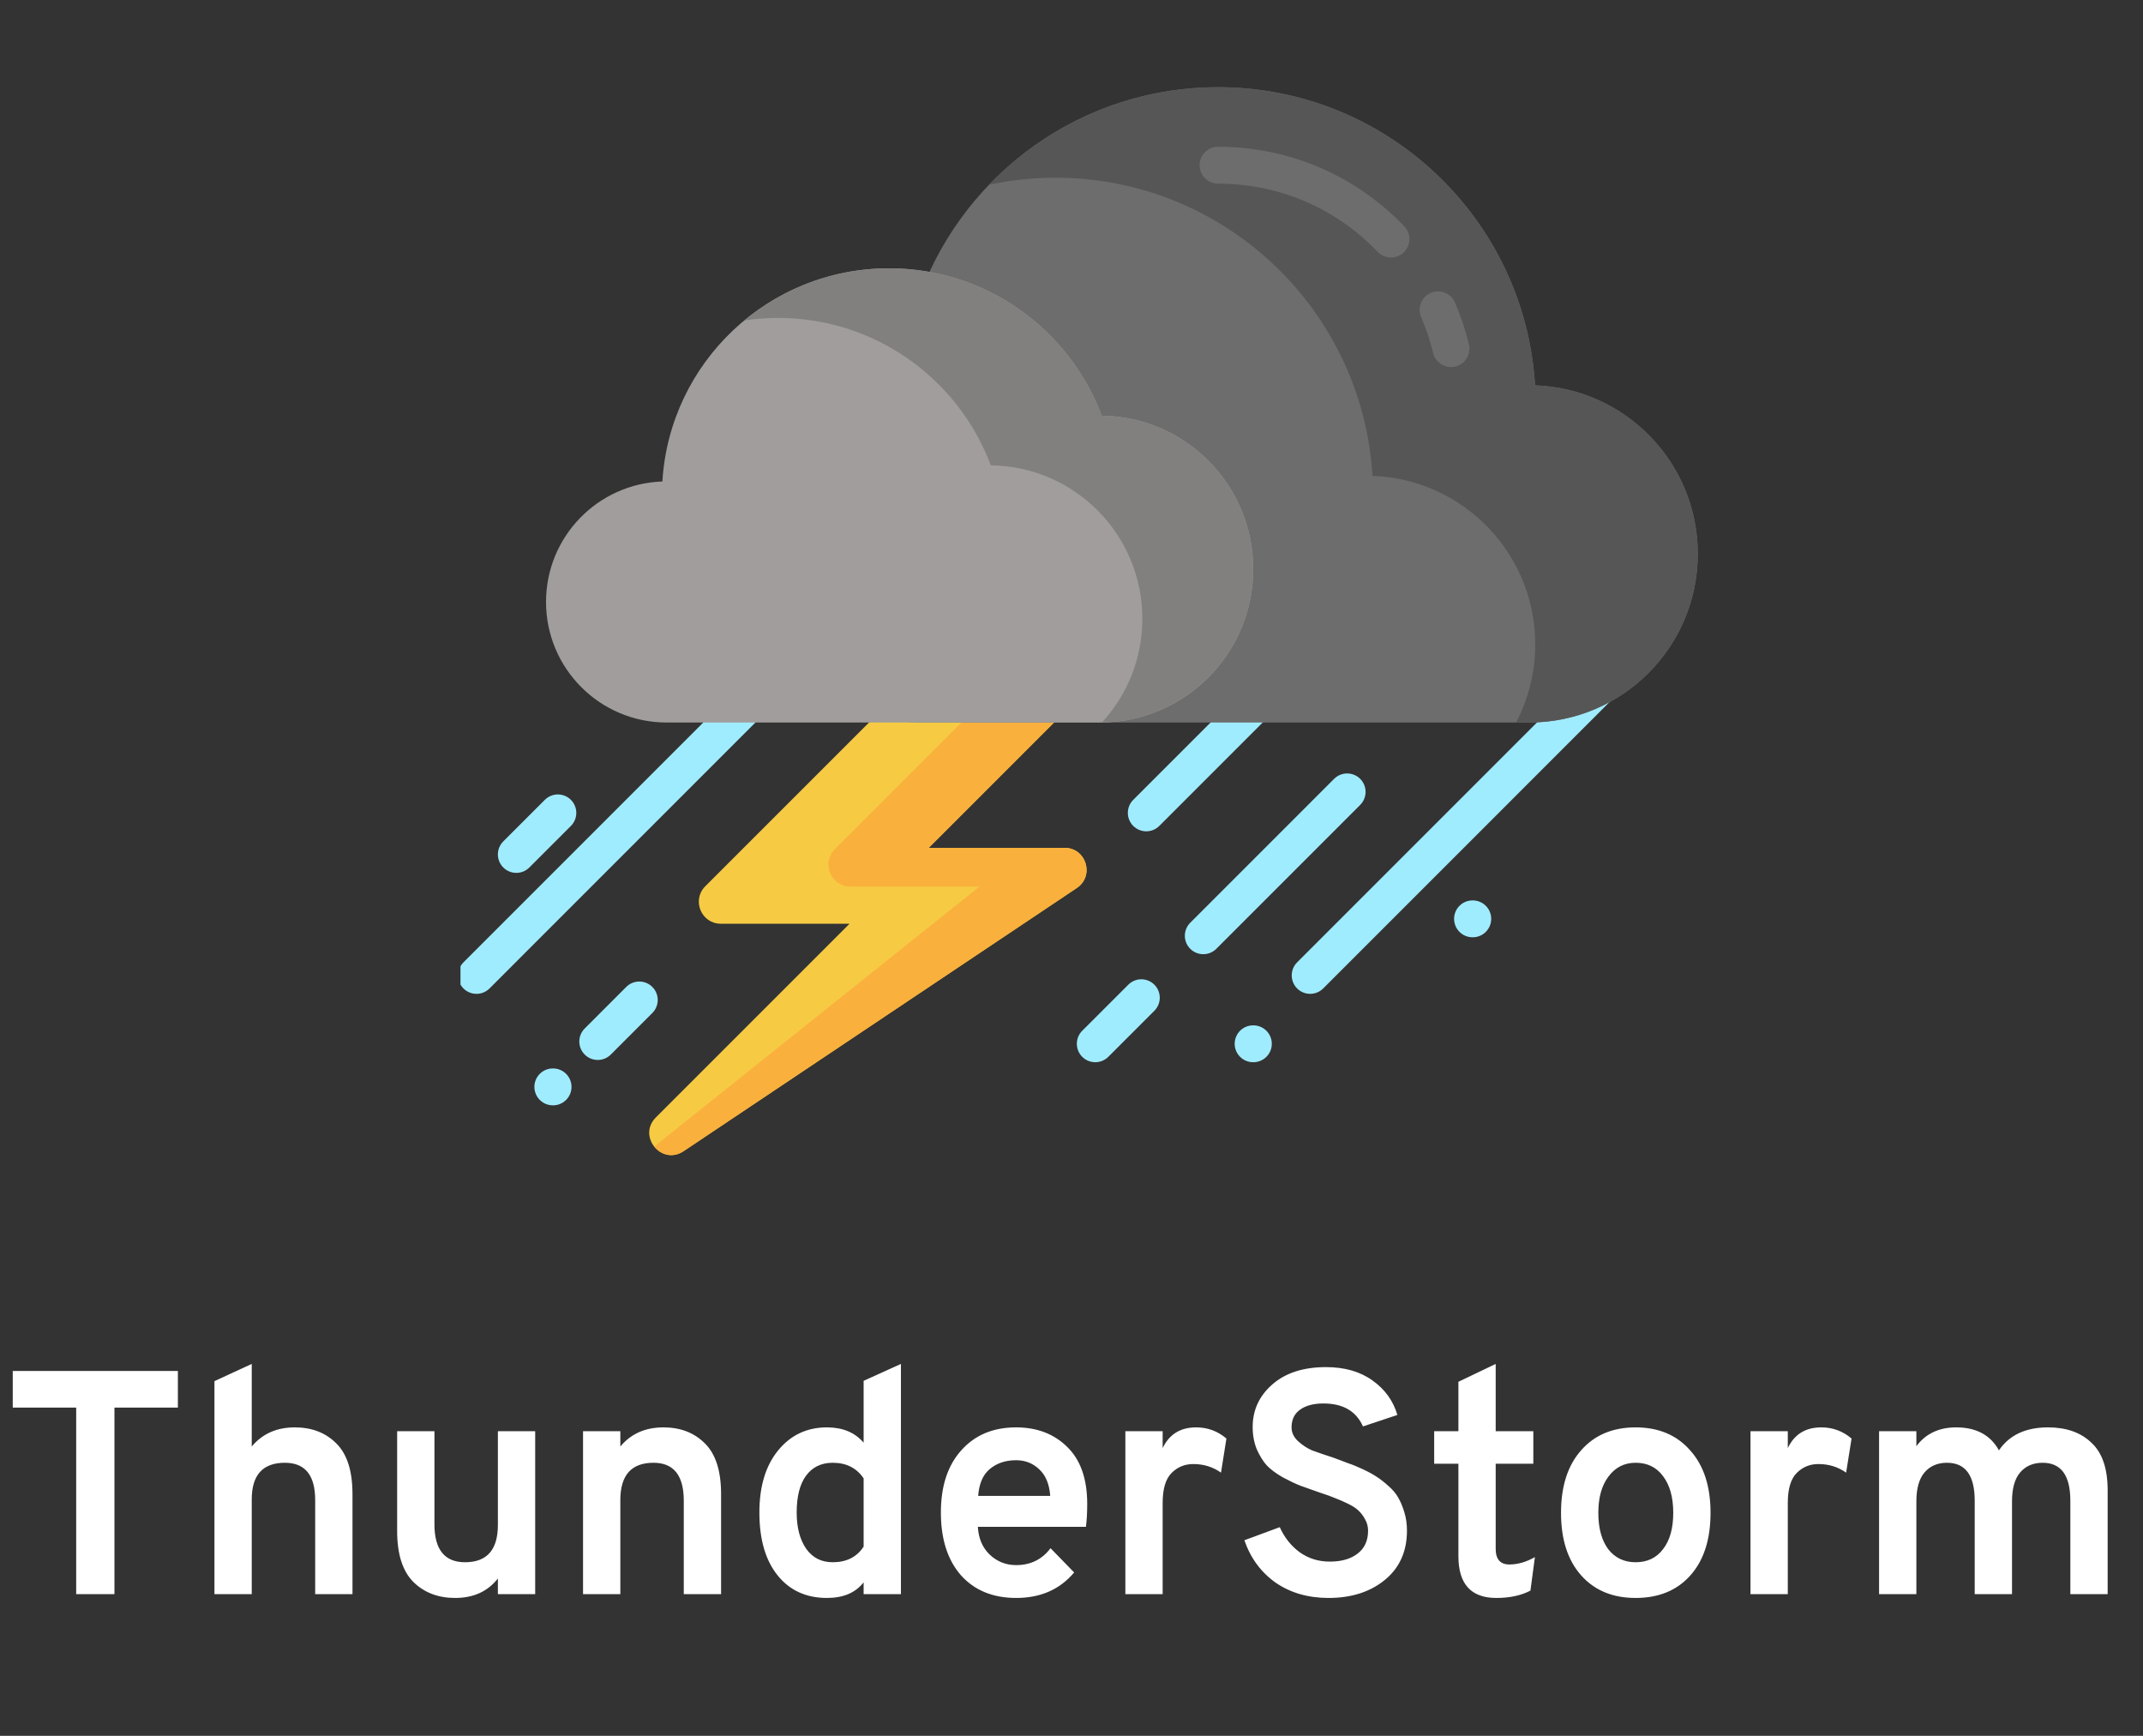 <svg width="121" height="98" viewBox="0 0 121 98" fill="none" xmlns="http://www.w3.org/2000/svg">
<rect x="0" y="0" width="121" height="98" fill="#333333" stroke="none"/>
<g clip-path="url(#clip0)">
<path d="M26.904 56.11C26.638 56.11 26.371 56.008 26.168 55.805C25.762 55.398 25.762 54.739 26.168 54.333L44.519 35.982C44.925 35.576 45.584 35.576 45.991 35.982C46.397 36.389 46.397 37.047 45.991 37.453L27.64 55.805C27.437 56.008 27.17 56.11 26.904 56.11V56.11Z" fill="#A0ECFF"/>
<path d="M29.152 49.28C28.887 49.28 28.62 49.178 28.417 48.975C28.01 48.569 28.01 47.91 28.417 47.503L30.763 45.157C31.169 44.751 31.828 44.751 32.235 45.157C32.641 45.564 32.641 46.223 32.235 46.629L29.889 48.975C29.686 49.178 29.419 49.28 29.152 49.28Z" fill="#A0ECFF"/>
<path d="M33.751 59.842C33.484 59.842 33.218 59.741 33.015 59.538C32.608 59.131 32.608 58.472 33.015 58.066L35.36 55.72C35.767 55.314 36.426 55.314 36.832 55.72C37.239 56.127 37.239 56.786 36.832 57.192L34.487 59.538C34.283 59.741 34.017 59.842 33.751 59.842V59.842Z" fill="#A0ECFF"/>
<path d="M73.975 56.11C73.709 56.11 73.442 56.008 73.239 55.805C72.833 55.398 72.833 54.739 73.239 54.333L91.59 35.982C91.996 35.576 92.655 35.576 93.062 35.982C93.468 36.389 93.468 37.047 93.062 37.453L74.711 55.805C74.507 56.008 74.241 56.11 73.975 56.11Z" fill="#A0ECFF"/>
<path d="M60.799 50.135L38.598 64.992C37.969 65.413 37.304 65.191 36.939 64.733C36.582 64.284 36.509 63.61 37.033 63.086L47.968 52.151H40.698C39.596 52.151 39.042 50.817 39.822 50.036L51.52 38.34H61.967L52.44 47.867H60.11C61.335 47.867 61.817 49.454 60.799 50.135Z" fill="#F6CB43"/>
<path d="M60.799 50.135L38.598 64.992C37.969 65.413 37.304 65.191 36.939 64.733L55.304 50.055H48.02C46.916 50.055 46.363 48.721 47.143 47.94L56.742 38.34H61.967L52.439 47.867H60.11C61.335 47.867 61.817 49.454 60.799 50.135V50.135Z" fill="#FAB03C"/>
<path d="M67.941 53.871C67.675 53.871 67.408 53.77 67.205 53.567C66.798 53.161 66.798 52.502 67.205 52.095L75.328 43.972C75.734 43.566 76.393 43.566 76.8 43.972C77.206 44.379 77.206 45.038 76.8 45.444L68.677 53.567C68.473 53.77 68.207 53.871 67.941 53.871Z" fill="#A0ECFF"/>
<path d="M61.842 59.97C61.576 59.97 61.31 59.868 61.106 59.666C60.7 59.259 60.7 58.6 61.106 58.194L63.708 55.593C64.114 55.186 64.773 55.186 65.179 55.593C65.585 55.999 65.585 56.658 65.179 57.065L62.578 59.666C62.375 59.868 62.109 59.97 61.842 59.97V59.97Z" fill="#A0ECFF"/>
<path d="M64.722 46.934C64.456 46.934 64.19 46.832 63.986 46.629C63.58 46.223 63.58 45.564 63.986 45.157L72.007 37.137C72.414 36.73 73.073 36.73 73.479 37.137C73.885 37.543 73.885 38.202 73.479 38.608L65.458 46.629C65.255 46.832 64.988 46.934 64.722 46.934Z" fill="#A0ECFF"/>
<path d="M86.674 21.756C86.106 12.364 78.309 4.922 68.774 4.922C61.083 4.922 54.525 9.763 51.976 16.563C45.353 16.643 40.009 22.034 40.009 28.675C40.009 35.366 45.433 40.791 52.124 40.791H86.342C91.6 40.791 95.863 36.528 95.863 31.27C95.863 26.122 91.778 21.932 86.674 21.756V21.756Z" fill="#6D6D6D"/>
<path d="M95.863 31.269C95.863 36.527 91.599 40.791 86.341 40.791H85.603C86.293 39.473 86.684 37.972 86.684 36.382C86.684 31.235 82.6 27.044 77.495 26.868C76.927 17.477 69.131 10.034 59.595 10.034C58.309 10.034 57.056 10.169 55.847 10.426C59.109 7.033 63.694 4.922 68.774 4.922C78.309 4.922 86.106 12.363 86.674 21.757C91.779 21.931 95.863 26.122 95.863 31.269Z" fill="#565656"/>
<path d="M81.927 20.723C81.457 20.723 81.03 20.402 80.915 19.925C80.75 19.236 80.523 18.557 80.242 17.906C80.013 17.379 80.256 16.767 80.784 16.538C81.311 16.309 81.923 16.552 82.152 17.08C82.481 17.84 82.746 18.633 82.939 19.439C83.073 19.998 82.729 20.559 82.171 20.694C82.089 20.713 82.007 20.723 81.927 20.723V20.723Z" fill="#6D6D6D"/>
<path d="M78.538 14.538C78.265 14.538 77.992 14.431 77.788 14.218C75.405 11.735 72.204 10.368 68.774 10.368C68.199 10.368 67.733 9.902 67.733 9.327C67.733 8.753 68.199 8.287 68.774 8.287C72.775 8.287 76.51 9.882 79.289 12.777C79.687 13.192 79.673 13.85 79.259 14.248C79.057 14.442 78.797 14.538 78.538 14.538V14.538Z" fill="#6D6D6D"/>
<path d="M37.4 27.183C37.806 20.468 43.379 15.148 50.197 15.148C55.695 15.148 60.384 18.609 62.206 23.47C66.94 23.527 70.761 27.381 70.761 32.129C70.761 36.913 66.883 40.791 62.1 40.791C60.097 40.791 39.695 40.791 37.637 40.791C33.878 40.791 30.83 37.743 30.83 33.984C30.83 30.304 33.75 27.308 37.4 27.183V27.183Z" fill="#A09D9C"/>
<path d="M70.761 32.13C70.761 36.872 66.948 40.724 62.219 40.789C63.637 39.246 64.501 37.191 64.501 34.932C64.501 30.184 60.681 26.33 55.945 26.272C54.123 21.411 49.434 17.95 43.936 17.95C43.286 17.95 42.648 17.999 42.024 18.092C44.242 16.253 47.089 15.148 50.196 15.148C55.695 15.148 60.383 18.608 62.205 23.471C66.941 23.528 70.761 27.381 70.761 32.13V32.13Z" fill="#82807F"/>
<path d="M70.769 59.97C70.767 59.97 70.765 59.97 70.764 59.97H70.749C70.175 59.967 69.711 59.499 69.714 58.925C69.716 58.352 70.181 57.889 70.754 57.889H70.759H70.774C71.348 57.892 71.812 58.36 71.809 58.934C71.807 59.507 71.341 59.97 70.769 59.97V59.97Z" fill="#A0ECFF"/>
<path d="M83.158 52.916C83.156 52.916 83.154 52.916 83.153 52.916H83.138C82.564 52.914 82.1 52.446 82.102 51.871C82.105 51.298 82.571 50.835 83.143 50.835H83.148H83.162C83.737 50.838 84.201 51.306 84.198 51.88C84.195 52.453 83.73 52.916 83.158 52.916V52.916Z" fill="#A0ECFF"/>
<path d="M31.228 62.404H31.214C30.639 62.404 30.173 61.937 30.173 61.363C30.173 60.788 30.639 60.322 31.214 60.322H31.228C31.803 60.322 32.269 60.788 32.269 61.363C32.269 61.938 31.803 62.404 31.228 62.404Z" fill="#A0ECFF"/>
</g>
<path d="M6.462 79.47V90H4.302V79.47H0.72V77.4H10.044V79.47H6.462ZM12.108 90V77.976L14.214 77.004V81.666C14.814 80.946 15.624 80.586 16.644 80.586C17.604 80.586 18.384 80.886 18.984 81.486C19.596 82.086 19.902 83.04 19.902 84.348V90H17.796V84.69C17.796 83.286 17.226 82.584 16.086 82.584C14.838 82.584 14.214 83.274 14.214 84.654V90H12.108ZM28.112 90V89.118C27.536 89.85 26.732 90.216 25.7 90.216C24.74 90.216 23.954 89.916 23.342 89.316C22.73 88.704 22.424 87.744 22.424 86.436V80.802H24.53V86.058C24.53 87.486 25.106 88.2 26.258 88.2C27.494 88.2 28.112 87.498 28.112 86.094V80.802H30.218V90H28.112ZM38.608 90V84.726C38.608 83.298 38.038 82.584 36.898 82.584C35.65 82.584 35.026 83.286 35.026 84.69V90H32.92V80.802H35.026V81.666C35.626 80.946 36.436 80.586 37.456 80.586C38.416 80.586 39.196 80.886 39.796 81.486C40.408 82.086 40.714 83.04 40.714 84.348V90H38.608ZM46.693 90.216C45.517 90.216 44.587 89.79 43.903 88.938C43.219 88.086 42.877 86.904 42.877 85.392C42.877 83.916 43.231 82.746 43.939 81.882C44.647 81.018 45.565 80.586 46.693 80.586C47.581 80.586 48.271 80.874 48.763 81.45V77.958L50.869 77.004V90H48.763V89.334C48.307 89.922 47.617 90.216 46.693 90.216ZM47.017 88.2C47.797 88.2 48.379 87.906 48.763 87.318V83.466C48.367 82.878 47.785 82.584 47.017 82.584C46.369 82.584 45.865 82.83 45.505 83.322C45.157 83.802 44.983 84.492 44.983 85.392C44.983 86.244 45.163 86.928 45.523 87.444C45.883 87.948 46.381 88.2 47.017 88.2ZM57.373 90.216C56.065 90.216 55.027 89.79 54.259 88.938C53.503 88.074 53.125 86.892 53.125 85.392C53.125 83.904 53.509 82.734 54.277 81.882C55.045 81.018 56.077 80.586 57.373 80.586C58.549 80.586 59.509 80.952 60.253 81.684C61.009 82.416 61.387 83.49 61.387 84.906C61.387 85.398 61.363 85.83 61.315 86.202H55.213C55.249 86.85 55.471 87.372 55.879 87.768C56.299 88.164 56.797 88.362 57.373 88.362C58.189 88.362 58.837 88.044 59.317 87.408L60.649 88.776C59.845 89.736 58.753 90.216 57.373 90.216ZM55.231 84.456H59.299C59.251 83.796 59.047 83.298 58.687 82.962C58.327 82.614 57.889 82.44 57.373 82.44C56.773 82.44 56.275 82.608 55.879 82.944C55.495 83.268 55.279 83.772 55.231 84.456ZM63.541 90V80.802H65.647V81.756C66.019 80.976 66.649 80.586 67.537 80.586C68.185 80.586 68.755 80.796 69.247 81.216L68.941 83.142C68.485 82.818 67.963 82.656 67.375 82.656C66.895 82.656 66.487 82.824 66.151 83.16C65.815 83.496 65.647 84.06 65.647 84.852V90H63.541ZM75.013 90.216C73.861 90.216 72.865 89.928 72.025 89.352C71.197 88.764 70.609 87.966 70.261 86.958L72.259 86.22C72.523 86.808 72.901 87.282 73.393 87.642C73.885 87.99 74.449 88.164 75.085 88.164C75.745 88.164 76.267 88.014 76.651 87.714C77.047 87.414 77.245 86.982 77.245 86.418C77.245 86.19 77.191 85.98 77.083 85.788C76.975 85.584 76.849 85.416 76.705 85.284C76.573 85.152 76.369 85.02 76.093 84.888C75.817 84.756 75.583 84.654 75.391 84.582C75.199 84.498 74.917 84.396 74.545 84.276C74.065 84.108 73.693 83.976 73.429 83.88C73.177 83.784 72.847 83.628 72.439 83.412C72.043 83.184 71.737 82.956 71.521 82.728C71.317 82.5 71.131 82.2 70.963 81.828C70.807 81.444 70.729 81.024 70.729 80.568C70.729 79.608 71.101 78.804 71.845 78.156C72.589 77.508 73.597 77.184 74.869 77.184C75.925 77.184 76.801 77.436 77.497 77.94C78.193 78.432 78.661 79.08 78.901 79.884L76.957 80.532C76.573 79.668 75.829 79.236 74.725 79.236C74.161 79.236 73.717 79.356 73.393 79.596C73.081 79.824 72.925 80.154 72.925 80.586C72.925 80.874 73.045 81.132 73.285 81.36C73.537 81.588 73.801 81.762 74.077 81.882C74.365 81.99 74.785 82.134 75.337 82.314C75.697 82.446 75.967 82.548 76.147 82.62C76.339 82.68 76.603 82.788 76.939 82.944C77.275 83.1 77.539 83.244 77.731 83.376C77.923 83.496 78.139 83.664 78.379 83.88C78.631 84.096 78.823 84.324 78.955 84.564C79.087 84.792 79.201 85.068 79.297 85.392C79.393 85.704 79.441 86.046 79.441 86.418C79.441 87.594 79.021 88.524 78.181 89.208C77.353 89.88 76.297 90.216 75.013 90.216ZM84.487 90.216C83.059 90.216 82.346 89.43 82.346 87.858V82.638H80.978V80.802H82.346V78.012L84.451 77.004V80.802H86.576V82.638H84.451V87.444C84.451 88.032 84.71 88.326 85.225 88.326C85.694 88.326 86.174 88.188 86.665 87.912L86.413 89.802C85.885 90.078 85.243 90.216 84.487 90.216ZM92.352 90.216C91.056 90.216 90.03 89.79 89.274 88.938C88.518 88.086 88.14 86.91 88.14 85.41C88.14 83.91 88.518 82.734 89.274 81.882C90.03 81.018 91.056 80.586 92.352 80.586C93.648 80.586 94.674 81.018 95.43 81.882C96.198 82.734 96.582 83.91 96.582 85.41C96.582 86.91 96.204 88.086 95.448 88.938C94.692 89.79 93.66 90.216 92.352 90.216ZM92.352 88.2C93.012 88.2 93.528 87.954 93.9 87.462C94.284 86.97 94.476 86.286 94.476 85.41C94.476 84.534 94.284 83.844 93.9 83.34C93.528 82.836 93.012 82.584 92.352 82.584C91.716 82.584 91.206 82.842 90.822 83.358C90.438 83.862 90.246 84.546 90.246 85.41C90.246 86.274 90.432 86.958 90.804 87.462C91.188 87.954 91.704 88.2 92.352 88.2ZM98.838 90V80.802H100.944V81.756C101.316 80.976 101.946 80.586 102.834 80.586C103.482 80.586 104.052 80.796 104.544 81.216L104.238 83.142C103.782 82.818 103.26 82.656 102.672 82.656C102.192 82.656 101.784 82.824 101.448 83.16C101.112 83.496 100.944 84.06 100.944 84.852V90H98.838ZM116.898 90V84.726C116.898 83.298 116.376 82.584 115.332 82.584C114.792 82.584 114.366 82.77 114.054 83.142C113.754 83.502 113.604 84.042 113.604 84.762V90H111.498V84.726C111.498 83.298 110.976 82.584 109.932 82.584C109.392 82.584 108.966 82.77 108.654 83.142C108.354 83.502 108.204 84.042 108.204 84.762V90H106.098V80.802H108.204V81.648C108.732 80.94 109.482 80.586 110.454 80.586C111.582 80.586 112.386 81.018 112.866 81.882C113.454 81.018 114.378 80.586 115.638 80.586C116.67 80.586 117.486 80.874 118.086 81.45C118.698 82.014 119.004 82.908 119.004 84.132V90H116.898Z" fill="white"/>
<defs>
<clipPath id="clip0">
<rect width="70" height="70" fill="white" transform="translate(26)"/>
</clipPath>
</defs>
</svg>
